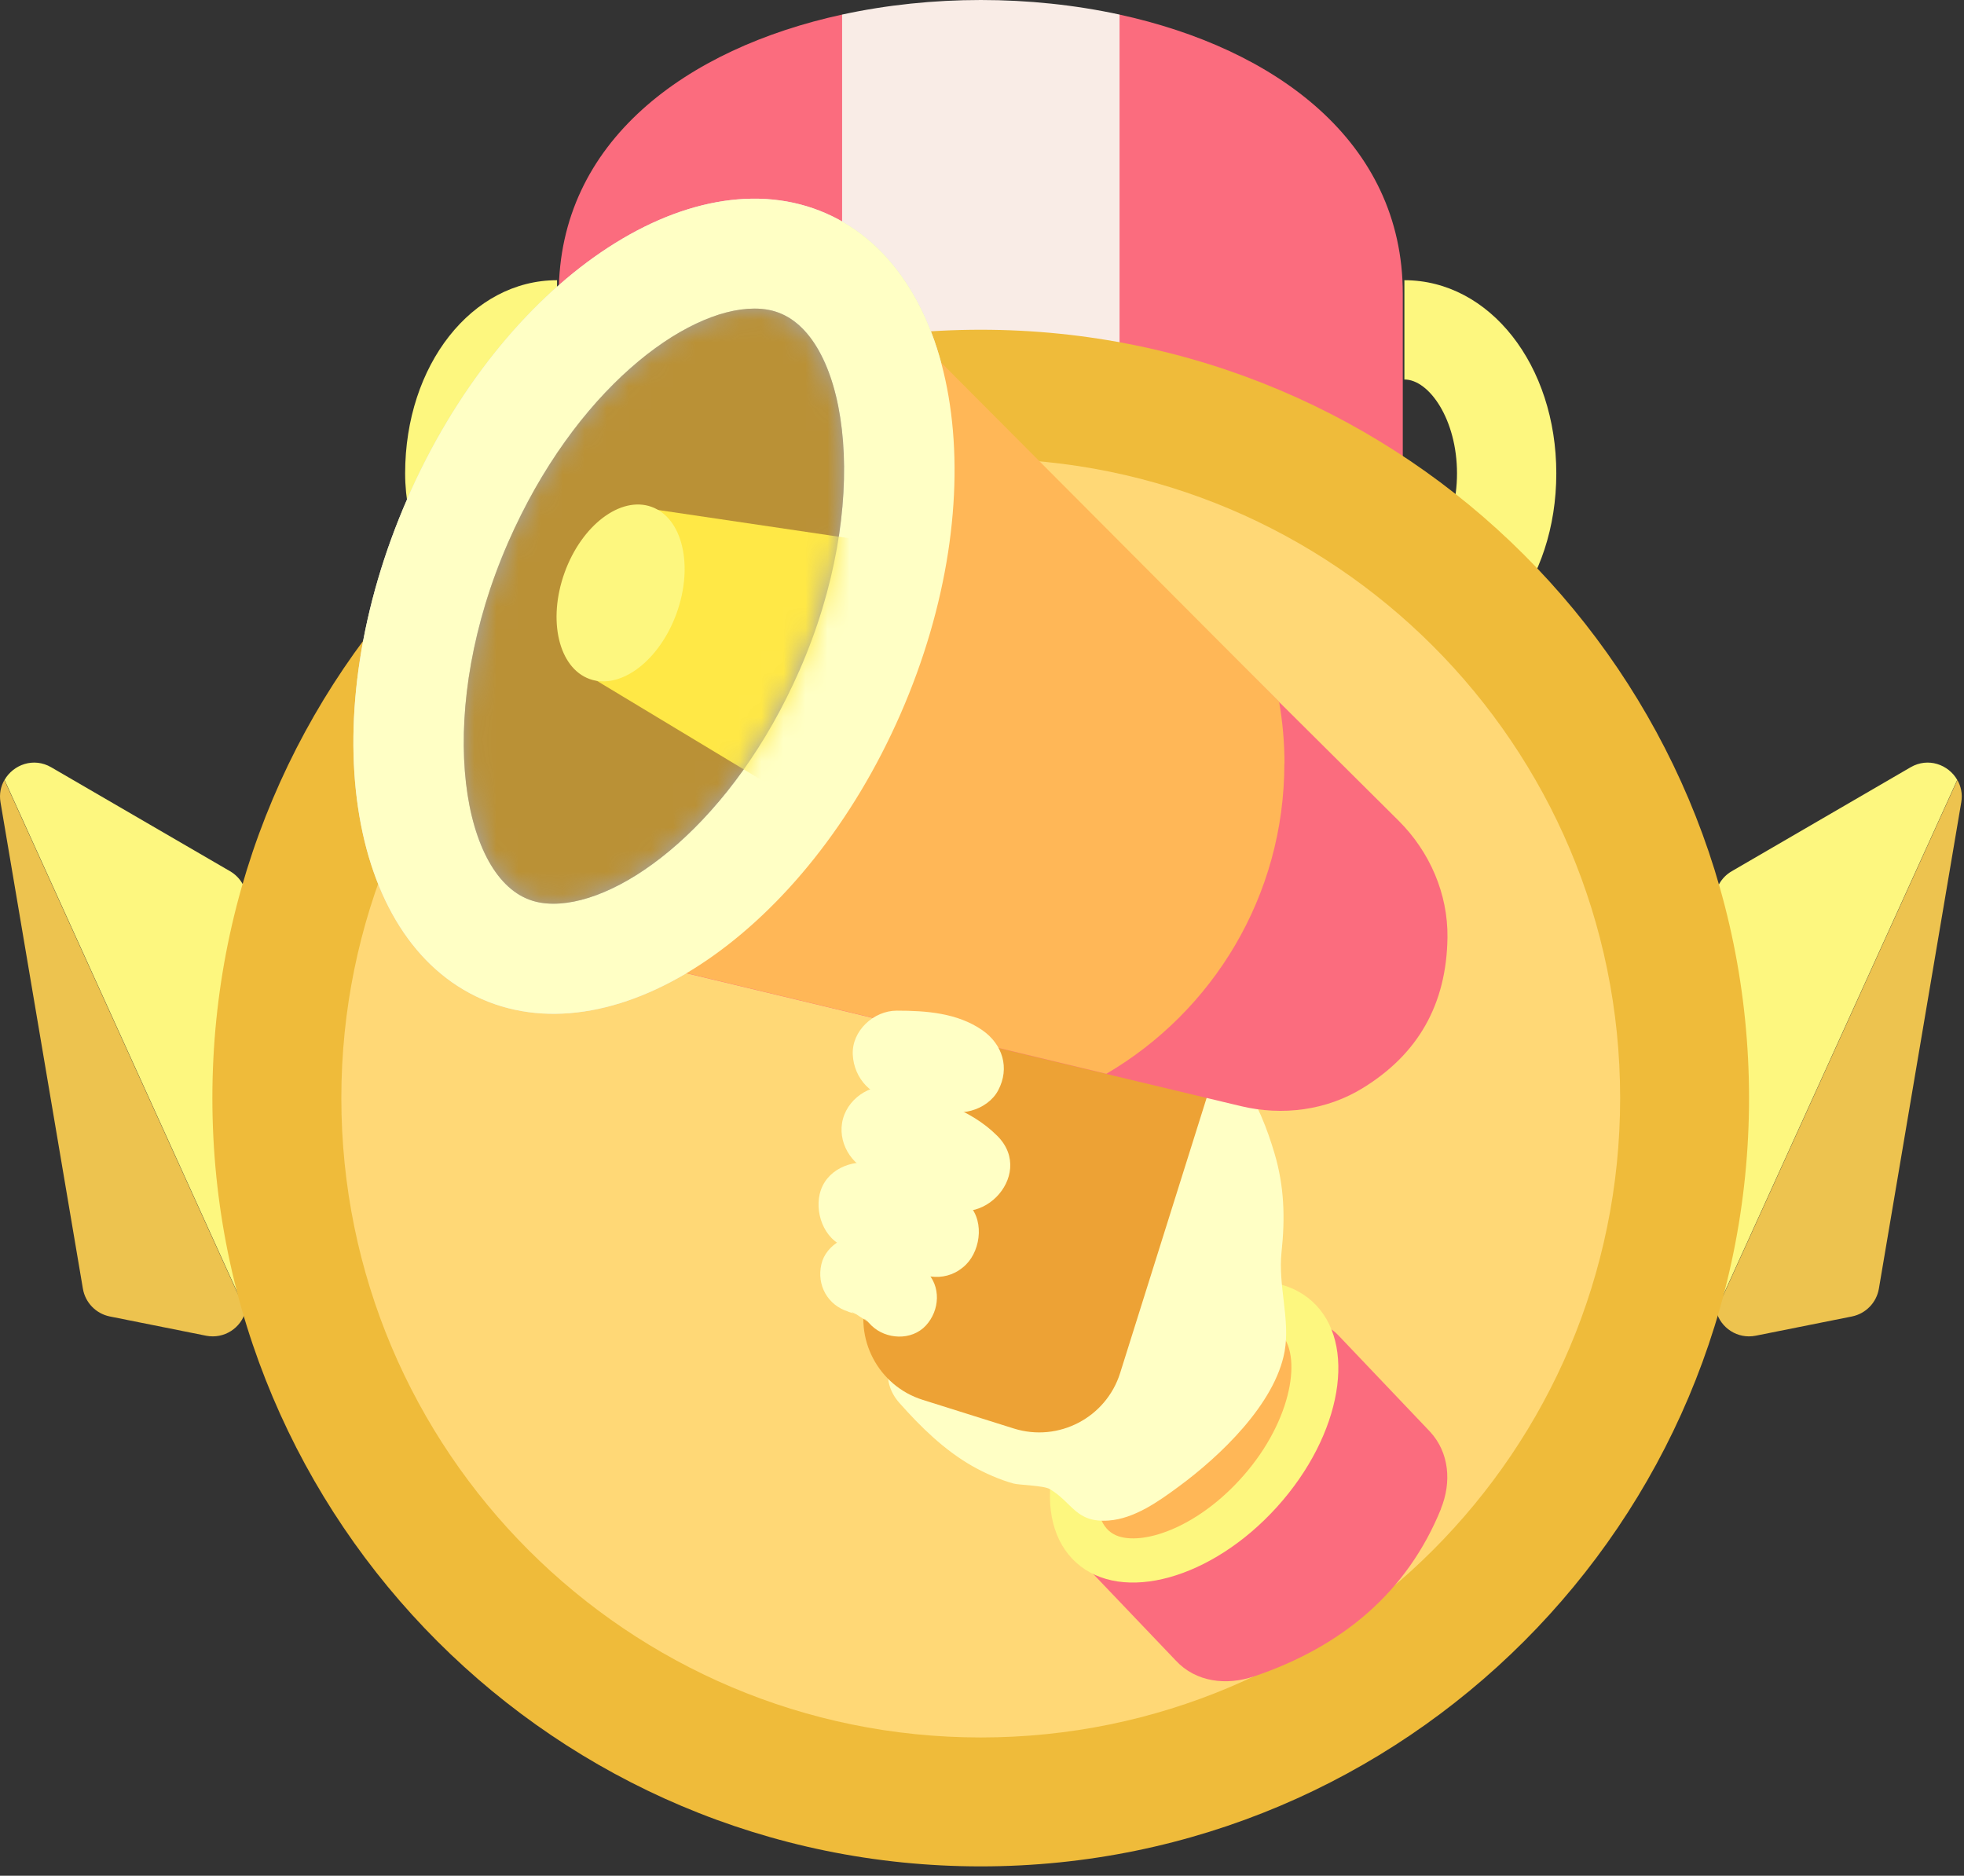 <svg width="89" height="85" viewBox="0 0 89 85" fill="none" xmlns="http://www.w3.org/2000/svg">
<rect x="0" y="0" width="89" height="85" fill="#333333" stroke="none"/>
<g id="ic-comment-runner">
<g id="Group">
<g id="Group_2">
<path id="Vector" d="M77.709 59.02V40.812C77.709 40.265 77.998 39.757 78.474 39.481L86.579 34.77C87.376 34.307 88.295 34.648 88.694 35.342L77.76 59.413C77.728 59.29 77.709 59.155 77.709 59.02Z" fill="#FDF77F"/>
<path id="Vector_2" d="M88.696 35.341C88.863 35.63 88.941 35.977 88.876 36.356L85.142 58.402C85.033 59.032 84.55 59.527 83.927 59.656L79.556 60.53C78.74 60.69 77.969 60.176 77.769 59.411L88.703 35.341H88.696Z" fill="#EDC34F"/>
</g>
<g id="Group_3">
<path id="Vector_3" d="M11.191 59.02V40.812C11.191 40.265 10.901 39.757 10.426 39.481L2.321 34.77C1.524 34.307 0.605 34.648 0.206 35.342L11.139 59.413C11.171 59.29 11.191 59.155 11.191 59.02Z" fill="#FDF77F"/>
<path id="Vector_4" d="M0.203 35.341C0.035 35.63 -0.042 35.977 0.023 36.356L3.757 58.402C3.866 59.032 4.348 59.527 4.972 59.656L9.342 60.53C10.159 60.69 10.93 60.176 11.129 59.411L0.196 35.341H0.203Z" fill="#EDC34F"/>
</g>
<path id="Vector_5" d="M42.987 1.612L30.878 15.065C29.747 16.324 30.64 18.33 32.331 18.33H56.549C58.24 18.33 59.133 16.324 58.002 15.065L45.892 1.612C45.115 0.751 43.765 0.751 42.987 1.612Z" fill="#BABABA"/>
<path id="Vector_6" d="M25.321 13.31V38.3H38.163V0.66C31.1 2.197 25.321 6.407 25.321 13.31Z" fill="#FB6C7E"/>
<path id="Vector_7" d="M63.568 13.31C63.568 6.407 57.789 2.197 50.726 0.66V38.3H63.568V13.31Z" fill="#FB6C7E"/>
<path id="Vector_8" d="M38.161 0.66V38.299H50.733V0.66C46.678 -0.22 42.217 -0.22 38.161 0.66Z" fill="#F9ECE6"/>
<path id="Vector_9" d="M63.641 30.206H26.105C22.049 30.206 18.359 26.035 18.359 21.452C18.359 16.541 21.387 12.698 25.243 12.698V17.197C24.118 17.197 22.859 19.016 22.859 21.452C22.859 23.888 24.825 25.707 26.105 25.707H63.641C64.766 25.707 66.025 23.888 66.025 21.452C66.025 19.016 64.766 17.197 63.641 17.197V12.698C67.504 12.698 70.525 16.541 70.525 21.452C70.525 26.363 67.497 30.206 63.641 30.206Z" fill="#FDF77F"/>
<path id="Vector_10" d="M44.442 84.577C63.671 84.577 79.259 68.988 79.259 49.759C79.259 30.53 63.671 14.942 44.442 14.942C25.212 14.942 9.624 30.53 9.624 49.759C9.624 68.988 25.212 84.577 44.442 84.577Z" fill="#EFBB3A"/>
<path id="Vector_11" d="M44.443 78.735C60.445 78.735 73.418 65.762 73.418 49.76C73.418 33.758 60.445 20.785 44.443 20.785C28.44 20.785 15.468 33.758 15.468 49.76C15.468 65.762 28.44 78.735 44.443 78.735Z" fill="#FFD876"/>
</g>
<g id="Group_4">
<path id="Vector_12" d="M65.303 68.367C63.767 72.153 60.817 74.615 56.838 75.964C55.578 76.395 54.19 76.228 53.284 75.251L49.286 71.06C48.56 70.276 48.605 69.048 49.389 68.322L57.924 60.423C58.709 59.696 59.936 59.741 60.663 60.526L64.802 64.877C65.676 65.822 65.785 67.171 65.297 68.367H65.303Z" fill="#FB6C7E"/>
<path id="Vector_13" d="M57.873 68.283C60.825 65.013 61.534 60.843 59.458 58.968C57.381 57.094 53.305 58.226 50.353 61.496C47.402 64.766 46.692 68.936 48.769 70.811C50.845 72.685 54.921 71.553 57.873 68.283Z" fill="#FDF77F"/>
<path id="Vector_14" d="M50.827 69.658C50.634 69.613 50.48 69.542 50.338 69.439C49.214 68.623 49.554 65.679 51.682 63.108C53.642 60.736 56.091 59.779 57.402 60.087C57.595 60.132 57.749 60.203 57.891 60.306C59.016 61.122 58.675 64.066 56.547 66.637C54.587 69.008 52.138 69.966 50.827 69.658Z" fill="#FFB757"/>
<path id="Vector_15" d="M40.764 63.583C41.728 64.669 42.788 65.71 44.061 66.436C44.614 66.751 45.314 67.06 45.925 67.227C46.182 67.298 47.3 67.317 47.57 67.478C48.618 68.101 48.746 69.014 50.238 68.905C51.407 68.821 52.513 68.031 53.419 67.362C55.264 66.006 57.783 63.628 58.214 61.237C58.471 59.803 57.912 58.254 58.073 56.744C58.24 55.188 58.201 53.762 57.751 52.251C57.115 50.117 55.919 47.386 53.361 47.18C50.938 46.987 50.225 49.577 50.508 51.557C50.758 53.286 52.069 54.803 52.108 56.538C52.14 58.107 51.24 60.433 50.36 61.693C48.489 64.361 44.659 60.311 42.165 60.073C39.613 59.829 39.632 63.814 42.165 64.058C42.93 64.129 43.971 65.125 44.678 65.46C45.295 65.755 45.944 66.012 46.587 66.231C48.052 66.713 49.691 67.06 51.157 66.456C54.004 65.286 55.643 60.343 56.003 57.586C56.234 55.806 55.746 54.411 55.097 52.791C54.872 52.315 54.679 51.827 54.518 51.326C53.111 51.146 52.822 51.557 53.651 52.56C54.03 53.53 54.236 54.469 54.216 55.516C54.197 56.474 53.927 57.412 53.914 58.37C53.901 59.109 54.255 60.028 54.101 60.703C53.824 61.925 51.073 64.99 49.672 64.862C50.141 65.055 50.61 65.254 51.08 65.447C50.09 64.425 49.582 63.891 48.11 63.57C46.066 63.126 44.961 62.31 43.579 60.755C41.876 58.833 39.06 61.661 40.757 63.576L40.764 63.583Z" fill="#FFFFC5"/>
<path id="Vector_16" d="M44.114 43.28L55.581 46.884L50.76 62.219C50.124 64.243 47.964 65.37 45.941 64.734L41.814 63.436C39.791 62.8 38.664 60.641 39.3 58.617L44.12 43.282L44.114 43.28Z" fill="#EDA235"/>
<path id="Vector_17" d="M40.805 32.361C45.11 22.528 43.598 12.367 37.429 9.667C31.261 6.966 22.77 12.749 18.466 22.583C14.161 32.417 15.673 42.577 21.842 45.278C28.01 47.978 36.501 42.195 40.805 32.361Z" fill="#DDDDDD"/>
<path id="Vector_18" d="M65.593 42.477C65.554 45.524 64.249 47.774 61.762 49.303C60.116 50.319 58.111 50.576 56.234 50.126L50.135 48.667L28.288 43.429C26.648 40.89 25.697 37.863 25.697 34.617V34.488L33.301 20.856C35.808 19.274 38.771 18.362 41.952 18.362C42.878 18.362 43.784 18.439 44.671 18.593L57.963 31.808L63.382 37.194C64.789 38.595 65.618 40.504 65.593 42.484V42.477Z" fill="#FB6C7E"/>
<path id="Vector_19" d="M58.201 34.61C58.201 40.6 54.955 45.838 50.135 48.66L28.288 43.422C26.648 40.883 25.697 37.855 25.697 34.61V34.481L33.301 20.849C35.808 19.267 36.181 15.629 39.362 15.629C40.288 15.629 41.194 15.707 42.081 15.861L57.963 31.801C58.124 32.714 58.207 33.652 58.207 34.616L58.201 34.61Z" fill="#FFB757"/>
<path id="Vector_20" d="M40.805 32.361C45.11 22.528 43.598 12.367 37.429 9.667C31.261 6.966 22.77 12.749 18.466 22.583C14.161 32.417 15.673 42.577 21.842 45.278C28.01 47.978 36.501 42.195 40.805 32.361Z" fill="#FFFFC5"/>
<path id="Vector_21" d="M25.079 40.953C24.623 40.953 24.212 40.876 23.839 40.709C20.786 39.372 19.764 32.032 23.029 24.576C26.044 17.692 31.025 13.984 34.187 13.984C34.643 13.984 35.055 14.061 35.428 14.228C38.481 15.565 39.503 22.905 36.237 30.361C33.223 37.244 28.242 40.953 25.079 40.953Z" fill="#A5A5A5"/>
<g id="Group_5">
<path id="Vector_22" d="M40.642 49.784C40.88 49.784 41.118 49.784 41.356 49.791C41.427 49.791 42.037 49.862 41.799 49.817C41.562 49.772 42.159 49.913 42.217 49.932C41.825 49.823 42.397 50.048 42.506 50.125C43.368 50.723 44.756 50.312 45.232 49.412C45.772 48.396 45.431 47.323 44.518 46.686C43.387 45.902 41.973 45.799 40.636 45.799C39.595 45.799 38.592 46.712 38.644 47.792C38.695 48.872 39.518 49.784 40.636 49.784H40.642Z" fill="#FFFFC5"/>
<path id="Vector_23" d="M39.595 53.145C40.193 53.325 40.791 53.505 41.382 53.704C41.672 53.801 42.16 54.09 42.372 54.296C44.191 56.108 47.013 53.293 45.194 51.474C43.953 50.233 42.282 49.79 40.656 49.301C39.627 48.993 38.483 49.674 38.201 50.696C37.918 51.718 38.561 52.837 39.595 53.151V53.145Z" fill="#FFFFC5"/>
<path id="Vector_24" d="M38.533 56.571C39.053 56.674 39.574 56.777 40.082 56.925C40.159 56.944 40.731 57.175 40.486 57.06C40.564 57.098 41.136 57.452 40.956 57.304C41.791 57.979 42.955 58.12 43.777 57.304C44.478 56.603 44.619 55.164 43.777 54.482C42.531 53.48 41.155 53.023 39.6 52.721C38.578 52.522 37.401 53.01 37.144 54.116C36.919 55.099 37.44 56.353 38.539 56.571H38.533Z" fill="#FFFFC5"/>
<path id="Vector_25" d="M38.442 59.444C38.519 59.47 38.596 59.489 38.667 59.515C38.847 59.585 38.815 59.566 38.583 59.47C38.667 59.45 38.93 59.643 39.001 59.688C39.072 59.727 39.136 59.772 39.2 59.817C39.355 59.926 39.329 59.907 39.136 59.752C39.265 59.81 39.393 59.971 39.49 60.067C40.145 60.704 41.309 60.768 41.958 60.067C42.588 59.38 42.658 58.281 41.958 57.599C41.219 56.886 40.351 56.378 39.367 56.069C38.493 55.8 37.426 56.391 37.221 57.291C37.002 58.236 37.504 59.148 38.442 59.438V59.444Z" fill="#FFFFC5"/>
</g>
<g id="Clip path group">
<mask id="mask0_1_10010" style="mask-type:luminance" maskUnits="userSpaceOnUse" x="21" y="13" width="18" height="28">
<g id="clippath">
<path id="Vector_26" d="M25.077 40.952C24.621 40.952 24.21 40.875 23.837 40.708C20.784 39.371 19.762 32.031 23.027 24.575C26.041 17.691 31.023 13.983 34.185 13.983C34.642 13.983 35.053 14.06 35.426 14.227C38.479 15.564 39.501 22.904 36.236 30.36C33.221 37.244 28.24 40.952 25.077 40.952Z" fill="white"/>
</g>
</mask>
<g mask="url(#mask0_1_10010)">
<g id="Group_6">
<path id="Vector_27" d="M25.077 40.952C24.621 40.952 24.21 40.875 23.837 40.708C20.784 39.371 19.762 32.031 23.027 24.575C26.041 17.691 31.023 13.983 34.185 13.983C34.642 13.983 35.053 14.06 35.426 14.227C38.479 15.564 39.501 22.904 36.236 30.36C33.221 37.244 28.24 40.952 25.077 40.952Z" fill="#BA9136"/>
<path id="Vector_28" d="M40.667 24.715L36.431 36.51L26.314 30.41L28.982 22.986L40.667 24.715Z" fill="#FFE846"/>
<path id="Vector_29" d="M30.663 27.782C31.438 25.627 30.927 23.472 29.524 22.968C28.121 22.464 26.356 23.802 25.582 25.957C24.808 28.111 25.318 30.267 26.721 30.771C28.124 31.275 29.889 29.937 30.663 27.782Z" fill="#FDF77F"/>
</g>
</g>
</g>
</g>
</g>
</svg>
